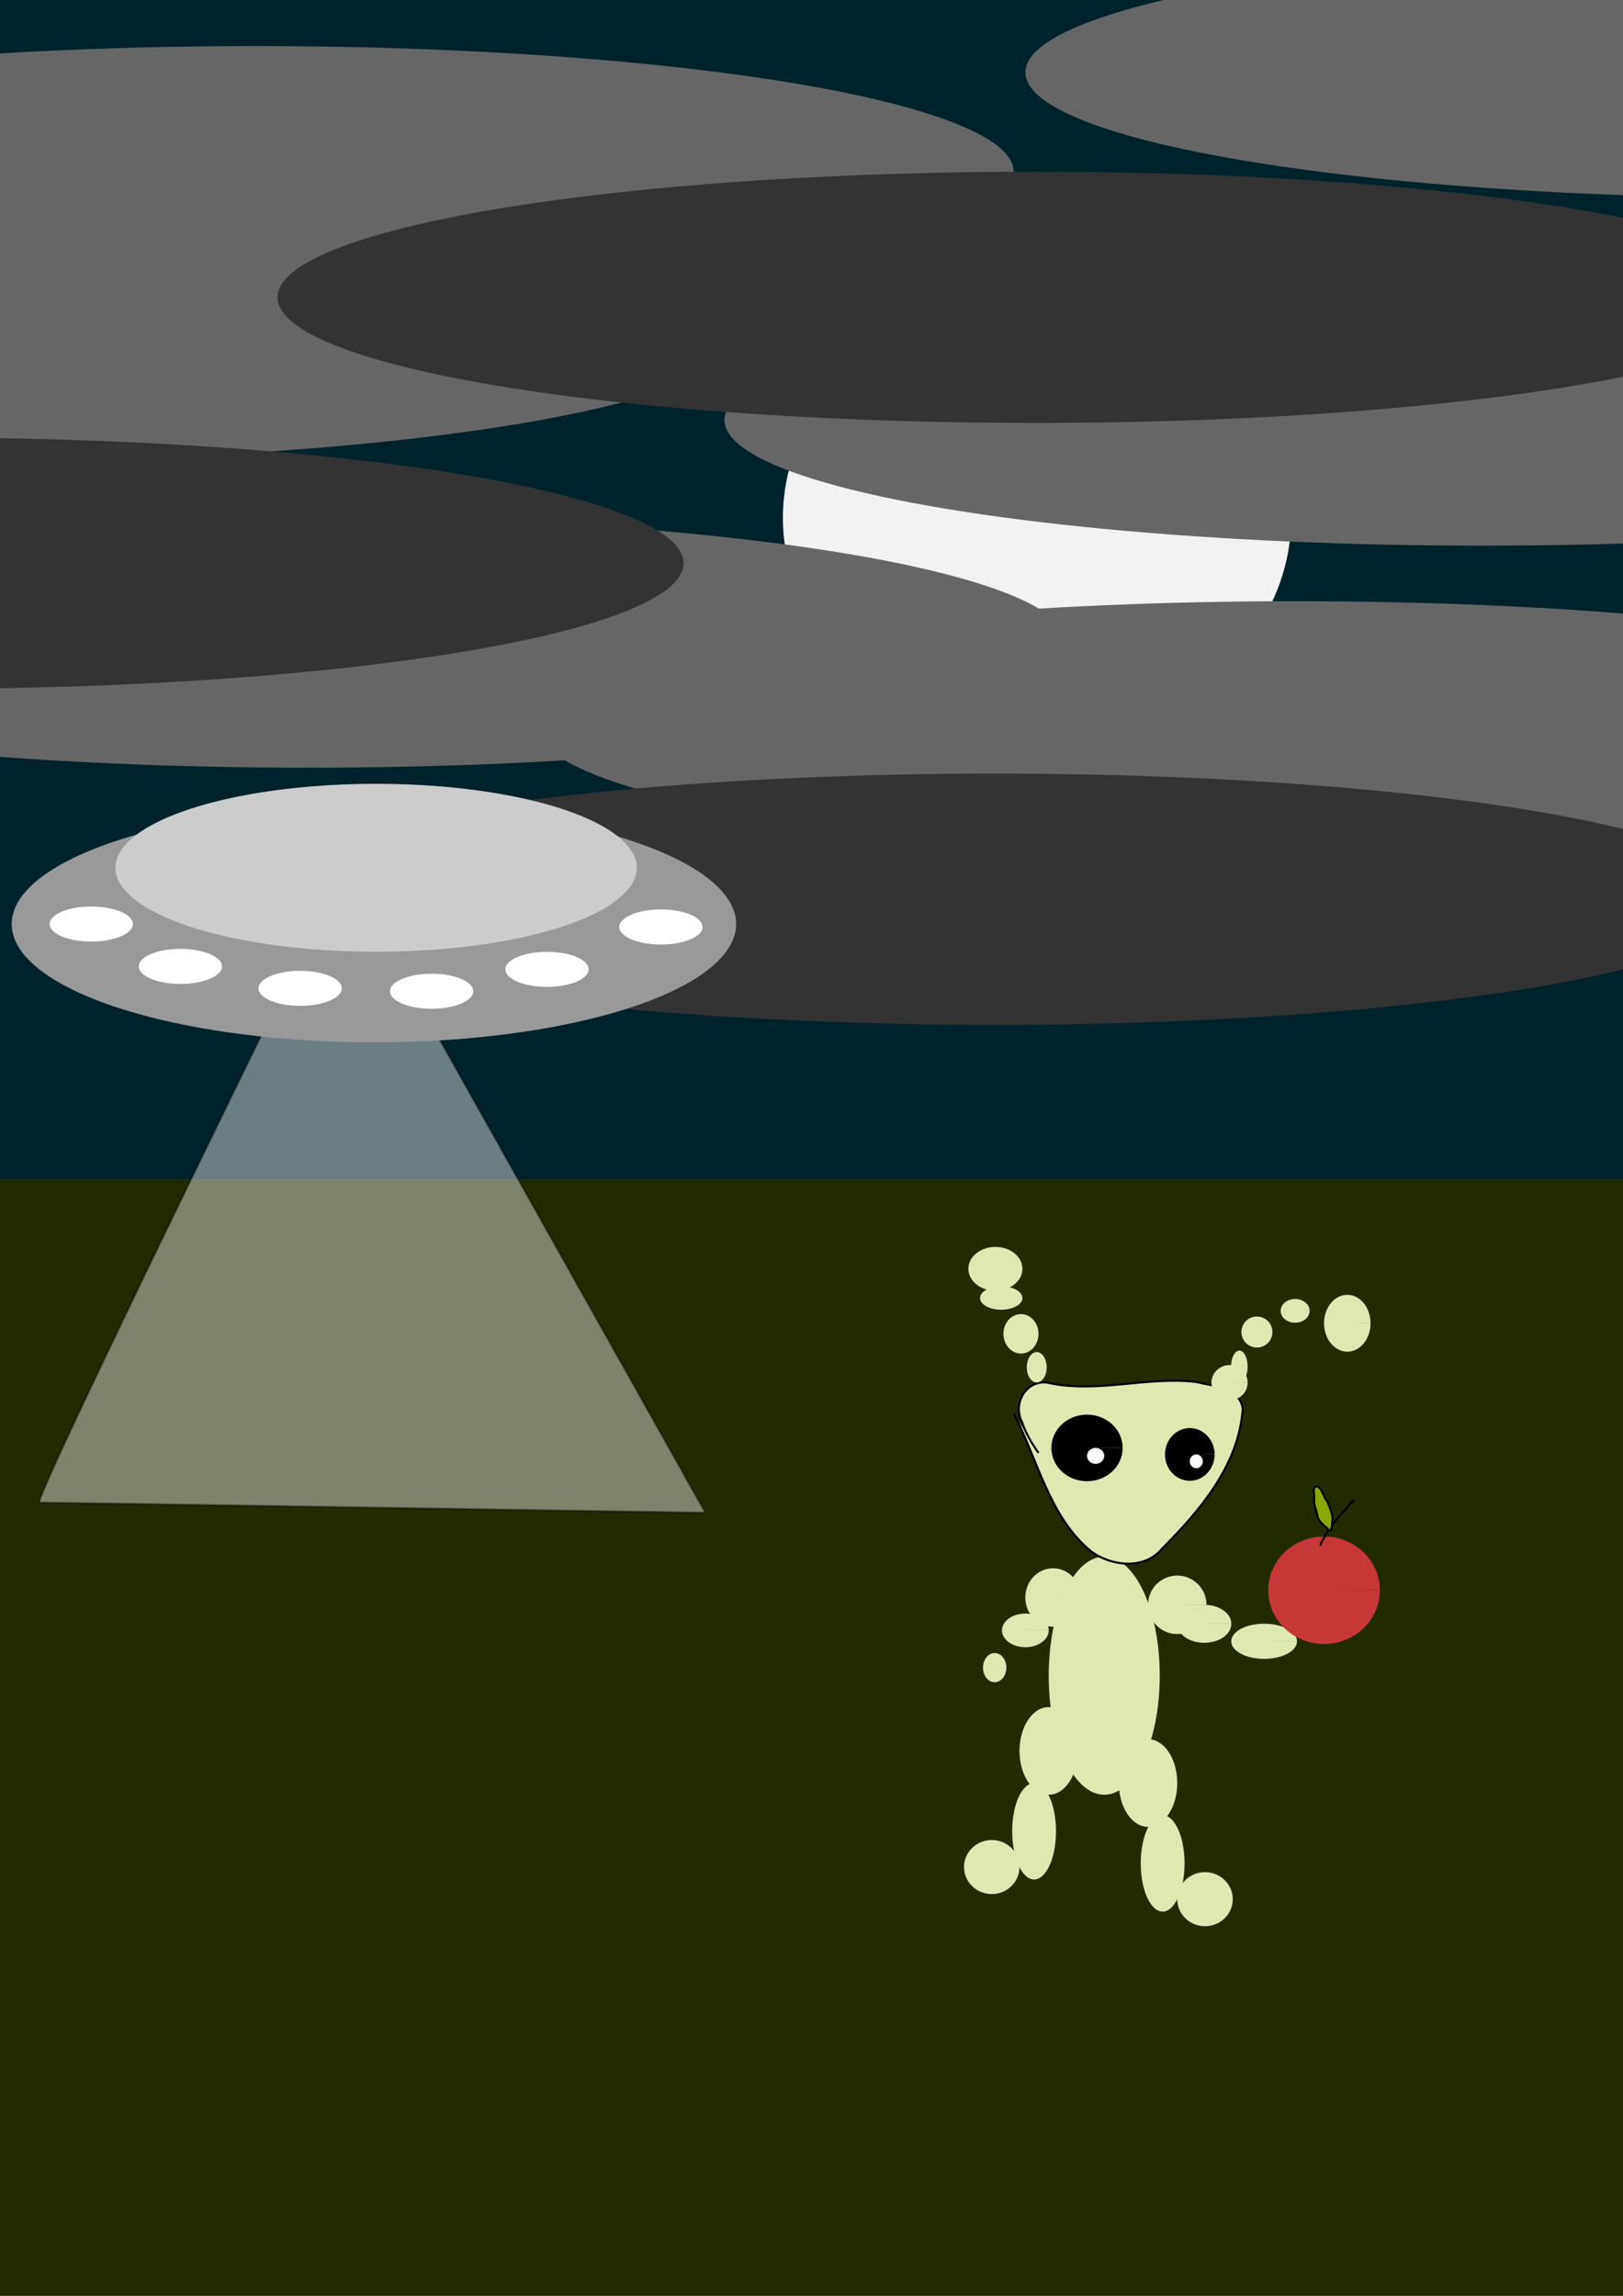 <?xml version="1.0" encoding="UTF-8" standalone="no"?>
<!-- Created with Inkscape (http://www.inkscape.org/) -->

<svg
   xmlns:dc="http://purl.org/dc/elements/1.1/"
   xmlns:cc="http://creativecommons.org/ns#"
   xmlns:rdf="http://www.w3.org/1999/02/22-rdf-syntax-ns#"
   xmlns:svg="http://www.w3.org/2000/svg"
   xmlns="http://www.w3.org/2000/svg"
   xmlns:sodipodi="http://sodipodi.sourceforge.net/DTD/sodipodi-0.dtd"
   xmlns:inkscape="http://www.inkscape.org/namespaces/inkscape"
   width="210mm"
   height="297mm"
   viewBox="0 0 210 297"
   version="1.1"
   id="svg8145"
   inkscape:version="0.92.4 (5da689c313, 2019-01-14)"
   sodipodi:docname="012.svg">
  <rect x="0" y="0" width="210" height="297" fill="#808080" stroke="none"/>
  <defs
     id="defs8139" />
  <sodipodi:namedview
     id="base"
     pagecolor="#ffffff"
     bordercolor="#666666"
     borderopacity="1.0"
     inkscape:pageopacity="0.0"
     inkscape:pageshadow="2"
     inkscape:zoom="0.7"
     inkscape:cx="432.43235"
     inkscape:cy="579.35122"
     inkscape:document-units="mm"
     inkscape:current-layer="layer1"
     showgrid="false"
     inkscape:window-width="1920"
     inkscape:window-height="1018"
     inkscape:window-x="-8"
     inkscape:window-y="-8"
     inkscape:window-maximized="1" />
  <g
     inkscape:label="Layer 1"
     inkscape:groupmode="layer"
     id="layer1">
    <rect
       style="opacity:1;fill:#00222b;fill-opacity:1;fill-rule:nonzero;stroke:none;stroke-width:1.565;stroke-miterlimit:4;stroke-dasharray:none;stroke-opacity:1"
       id="rect8836"
       width="216.202"
       height="154.592"
       x="-3.402"
       y="-1.979" />
    <rect
       style="opacity:1;fill:#222b00;fill-opacity:1;fill-rule:nonzero;stroke:none;stroke-width:1.565;stroke-miterlimit:4;stroke-dasharray:none;stroke-opacity:1"
       id="rect8834"
       width="214.69"
       height="146.277"
       x="-1.89"
       y="152.613" />
    <ellipse
       style="opacity:1;fill:#dde9af;fill-opacity:1;fill-rule:nonzero;stroke:none;stroke-width:1.565;stroke-miterlimit:4;stroke-dasharray:none;stroke-opacity:1"
       id="path8712"
       cx="142.875"
       cy="216.775"
       rx="7.182"
       ry="15.403" />
    <g
       id="g8725">
      <ellipse
         ry="5.67"
         rx="3.78"
         cy="230.665"
         cx="148.545"
         id="path8716"
         style="opacity:1;fill:#dde9af;fill-opacity:1;fill-rule:nonzero;stroke:none;stroke-width:1.565;stroke-miterlimit:4;stroke-dasharray:none;stroke-opacity:1" />
      <ellipse
         ry="6.237"
         rx="2.835"
         cy="241.06"
         cx="150.435"
         id="path8718"
         style="opacity:1;fill:#dde9af;fill-opacity:1;fill-rule:nonzero;stroke:none;stroke-width:1.565;stroke-miterlimit:4;stroke-dasharray:none;stroke-opacity:1" />
      <ellipse
         ry="3.496"
         rx="3.591"
         cy="245.69"
         cx="155.915"
         id="path8720"
         style="opacity:1;fill:#dde9af;fill-opacity:1;fill-rule:nonzero;stroke:none;stroke-width:1.565;stroke-miterlimit:4;stroke-dasharray:none;stroke-opacity:1" />
    </g>
    <g
       id="g8733"
       transform="matrix(-1,0,0,1,284.238,-4.158)">
      <ellipse
         style="opacity:1;fill:#dde9af;fill-opacity:1;fill-rule:nonzero;stroke:none;stroke-width:1.565;stroke-miterlimit:4;stroke-dasharray:none;stroke-opacity:1"
         id="ellipse8727"
         cx="148.545"
         cy="230.665"
         rx="3.78"
         ry="5.67" />
      <ellipse
         style="opacity:1;fill:#dde9af;fill-opacity:1;fill-rule:nonzero;stroke:none;stroke-width:1.565;stroke-miterlimit:4;stroke-dasharray:none;stroke-opacity:1"
         id="ellipse8729"
         cx="150.435"
         cy="241.06"
         rx="2.835"
         ry="6.237" />
      <ellipse
         style="opacity:1;fill:#dde9af;fill-opacity:1;fill-rule:nonzero;stroke:none;stroke-width:1.565;stroke-miterlimit:4;stroke-dasharray:none;stroke-opacity:1"
         id="ellipse8731"
         cx="155.915"
         cy="245.69"
         rx="3.591"
         ry="3.496" />
    </g>
    <path
       style="fill:#dde9af;stroke:#000000;stroke-width:0.265px;stroke-linecap:butt;stroke-linejoin:miter;stroke-opacity:1"
       d="m 131.158,182.851 c 3.133,5.992 4.558,13.289 9.964,17.802 2.638,1.979 6.945,2.472 9.229,-0.298 4.933,-4.961 9.962,-10.837 10.452,-18.136 -0.416,-2.715 -3.887,-2.905 -6.046,-3.444 -6.442,-0.754 -12.923,1.558 -19.327,0.074 -2.788,-0.258 -4.431,2.829 -3.162,5.171 0.456,1.426 1.243,2.72 2.103,3.935"
       id="path8735"
       inkscape:connector-curvature="0" />
    <ellipse
       style="opacity:1;fill:#dde9af;fill-opacity:1;fill-rule:nonzero;stroke:none;stroke-width:1.565;stroke-miterlimit:4;stroke-dasharray:none;stroke-opacity:1"
       id="path8750"
       cx="134.144"
       cy="176.881"
       rx="1.286"
       ry="1.967" />
    <ellipse
       style="opacity:1;fill:#dde9af;fill-opacity:1;fill-rule:nonzero;stroke:none;stroke-width:1.565;stroke-miterlimit:4;stroke-dasharray:none;stroke-opacity:1"
       id="path8752"
       cx="132.103"
       cy="172.551"
       rx="2.268"
       ry="2.551" />
    <ellipse
       style="opacity:1;fill:#dde9af;fill-opacity:1;fill-rule:nonzero;stroke:none;stroke-width:1.565;stroke-miterlimit:4;stroke-dasharray:none;stroke-opacity:1"
       id="path8754"
       cx="129.551"
       cy="167.921"
       rx="2.74"
       ry="1.512" />
    <ellipse
       style="opacity:1;fill:#dde9af;fill-opacity:1;fill-rule:nonzero;stroke:none;stroke-width:1.565;stroke-miterlimit:4;stroke-dasharray:none;stroke-opacity:1"
       id="path8756"
       cx="128.795"
       cy="164.141"
       rx="3.496"
       ry="2.835" />
    <path
       style="opacity:1;fill:#dde9af;fill-opacity:1;fill-rule:nonzero;stroke:none;stroke-width:1.565;stroke-miterlimit:4;stroke-dasharray:none;stroke-opacity:1"
       id="path8780"
       sodipodi:type="arc"
       sodipodi:cx="159.09218"
       sodipodi:cy="178.86687"
       sodipodi:rx="2.3386083"
       sodipodi:ry="2.271791"
       sodipodi:start="0"
       sodipodi:end="6.2784555"
       d="m 161.431,178.867 a 2.339,2.272 0 0 1 -2.336,2.272 2.339,2.272 0 0 1 -2.341,-2.266 2.339,2.272 0 0 1 2.33,-2.277 2.339,2.272 0 0 1 2.347,2.261 l -2.339,0.011 z" />
    <path
       style="opacity:1;fill:#dde9af;fill-opacity:1;fill-rule:nonzero;stroke:none;stroke-width:1.565;stroke-miterlimit:4;stroke-dasharray:none;stroke-opacity:1"
       id="path8782"
       sodipodi:type="arc"
       sodipodi:cx="160.36171"
       sodipodi:cy="176.79016"
       sodipodi:rx="1.0690609"
       sodipodi:ry="2.0659654"
       sodipodi:start="0"
       sodipodi:end="6.2784555"
       d="m 161.431,176.79 a 1.069,2.066 0 0 1 -1.068,2.066 1.069,2.066 0 0 1 -1.07,-2.061 1.069,2.066 0 0 1 1.065,-2.071 1.069,2.066 0 0 1 1.073,2.056 l -1.069,0.01 z" />
    <path
       style="opacity:1;fill:#dde9af;fill-opacity:1;fill-rule:nonzero;stroke:none;stroke-width:1.565;stroke-miterlimit:4;stroke-dasharray:none;stroke-opacity:1"
       id="path8784"
       sodipodi:type="arc"
       sodipodi:cx="162.6335"
       sodipodi:cy="172.31876"
       sodipodi:rx="2.0045214"
       sodipodi:ry="2.0045214"
       sodipodi:start="0"
       sodipodi:end="6.2784555"
       d="m 164.638,172.319 a 2.005,2.005 0 0 1 -2.002,2.005 2.005,2.005 0 0 1 -2.007,-2 2.005,2.005 0 0 1 1.997,-2.009 2.005,2.005 0 0 1 2.012,1.995 l -2.005,0.009 z" />
    <path
       style="opacity:1;fill:#dde9af;fill-opacity:1;fill-rule:nonzero;stroke:none;stroke-width:1.565;stroke-miterlimit:4;stroke-dasharray:none;stroke-opacity:1"
       id="path8786"
       sodipodi:type="arc"
       sodipodi:cx="167.578"
       sodipodi:cy="169.57924"
       sodipodi:rx="1.8708867"
       sodipodi:ry="1.5367998"
       sodipodi:start="0"
       sodipodi:end="6.2784555"
       d="m 169.449,169.579 a 1.871,1.537 0 0 1 -1.869,1.537 1.871,1.537 0 0 1 -1.873,-1.533 1.871,1.537 0 0 1 1.864,-1.54 1.871,1.537 0 0 1 1.877,1.53 l -1.871,0.007 z" />
    <path
       style="opacity:1;fill:#dde9af;fill-opacity:1;fill-rule:nonzero;stroke:none;stroke-width:1.565;stroke-miterlimit:4;stroke-dasharray:none;stroke-opacity:1"
       id="path8788"
       sodipodi:type="arc"
       sodipodi:cx="174.32655"
       sodipodi:cy="171.18286"
       sodipodi:rx="3.0067821"
       sodipodi:ry="3.6749561"
       sodipodi:start="0"
       sodipodi:end="6.2784555"
       d="m 177.333,171.183 a 3.007,3.675 0 0 1 -3.003,3.675 3.007,3.675 0 0 1 -3.01,-3.666 3.007,3.675 0 0 1 2.996,-3.684 3.007,3.675 0 0 1 3.017,3.658 l -3.007,0.017 z" />
    <path
       style="opacity:1;fill:#dde9af;fill-opacity:1;fill-rule:nonzero;stroke:none;stroke-width:1.565;stroke-miterlimit:4;stroke-dasharray:none;stroke-opacity:1"
       id="path8790"
       sodipodi:type="arc"
       sodipodi:cx="142.12057"
       sodipodi:cy="191.62898"
       sodipodi:rx="3.1404169"
       sodipodi:ry="2.2049735"
       sodipodi:start="0"
       sodipodi:end="6.2784555"
       d="m 145.261,191.629 a 3.14,2.205 0 0 1 -3.137,2.205 3.14,2.205 0 0 1 -3.144,-2.2 3.14,2.205 0 0 1 3.129,-2.21 3.14,2.205 0 0 1 3.152,2.195 l -3.14,0.01 z" />
    <path
       style="opacity:1;fill:#000000;fill-opacity:1;fill-rule:nonzero;stroke:none;stroke-width:1.565;stroke-miterlimit:4;stroke-dasharray:none;stroke-opacity:1"
       id="path8794"
       sodipodi:type="arc"
       sodipodi:cx="140.65057"
       sodipodi:cy="187.31404"
       sodipodi:rx="4.6103835"
       sodipodi:ry="4.3045034"
       sodipodi:start="0"
       sodipodi:end="6.2784555"
       d="m 145.261,187.314 a 4.61,4.305 0 0 1 -4.605,4.304 4.61,4.305 0 0 1 -4.616,-4.294 4.61,4.305 0 0 1 4.594,-4.315 4.61,4.305 0 0 1 4.627,4.284 l -4.61,0.02 z" />
    <path
       style="opacity:1;fill:#000000;fill-opacity:1;fill-rule:nonzero;stroke:none;stroke-width:1.565;stroke-miterlimit:4;stroke-dasharray:none;stroke-opacity:1"
       id="path8796"
       sodipodi:type="arc"
       sodipodi:cx="153.94724"
       sodipodi:cy="188.15448"
       sodipodi:rx="3.2072344"
       sodipodi:ry="3.4076865"
       sodipodi:start="0"
       sodipodi:end="6.2784555"
       d="m 157.154,188.154 a 3.207,3.408 0 0 1 -3.203,3.408 3.207,3.408 0 0 1 -3.211,-3.4 3.207,3.408 0 0 1 3.196,-3.416 3.207,3.408 0 0 1 3.219,3.392 l -3.207,0.016 z" />
    <path
       style="opacity:1;fill:#ffffff;fill-opacity:1;fill-rule:nonzero;stroke:none;stroke-width:1.565;stroke-miterlimit:4;stroke-dasharray:none;stroke-opacity:1"
       id="path8798"
       sodipodi:type="arc"
       sodipodi:cx="141.76279"
       sodipodi:cy="188.34265"
       sodipodi:rx="1.1122134"
       sodipodi:ry="1.0286192"
       sodipodi:start="0"
       sodipodi:end="6.2784555"
       d="m 142.875,188.343 a 1.112,1.029 0 0 1 -1.111,1.029 1.112,1.029 0 0 1 -1.114,-1.026 1.112,1.029 0 0 1 1.108,-1.031 1.112,1.029 0 0 1 1.116,1.024 l -1.112,0.005 z" />
    <path
       style="opacity:1;fill:#ffffff;fill-opacity:1;fill-rule:nonzero;stroke:none;stroke-width:1.565;stroke-miterlimit:4;stroke-dasharray:none;stroke-opacity:1"
       id="path8800"
       sodipodi:type="arc"
       sodipodi:cx="154.78947"
       sodipodi:cy="189.04636"
       sodipodi:rx="0.84223086"
       sodipodi:ry="0.89188188"
       sodipodi:start="0"
       sodipodi:end="6.2784555"
       d="m 155.632,189.046 a 0.842,0.892 0 0 1 -0.841,0.892 0.842,0.892 0 0 1 -0.843,-0.89 0.842,0.892 0 0 1 0.839,-0.894 0.842,0.892 0 0 1 0.845,0.888 l -0.842,0.004 z" />
    <path
       style="opacity:1;fill:#dde9af;fill-opacity:1;fill-rule:nonzero;stroke:none;stroke-width:1.565;stroke-miterlimit:4;stroke-dasharray:none;stroke-opacity:1"
       id="path8802"
       sodipodi:type="arc"
       sodipodi:cx="136.26042"
       sodipodi:cy="206.6637"
       sodipodi:rx="3.5907736"
       sodipodi:ry="3.7797618"
       sodipodi:start="0"
       sodipodi:end="6.2784555"
       d="m 139.851,206.664 a 3.591,3.78 0 0 1 -3.587,3.78 3.591,3.78 0 0 1 -3.595,-3.771 3.591,3.78 0 0 1 3.578,-3.789 3.591,3.78 0 0 1 3.603,3.762 l -3.591,0.018 z" />
    <path
       style="opacity:1;fill:#dde9af;fill-opacity:1;fill-rule:nonzero;stroke:none;stroke-width:1.565;stroke-miterlimit:4;stroke-dasharray:none;stroke-opacity:1"
       id="path8804"
       sodipodi:type="arc"
       sodipodi:cx="132.66963"
       sodipodi:cy="210.91592"
       sodipodi:rx="3.0238097"
       sodipodi:ry="2.1733632"
       sodipodi:start="0"
       sodipodi:end="6.2784555"
       d="m 135.693,210.916 a 3.024,2.173 0 0 1 -3.02,2.173 3.024,2.173 0 0 1 -3.027,-2.168 3.024,2.173 0 0 1 3.013,-2.178 3.024,2.173 0 0 1 3.034,2.163 l -3.024,0.01 z" />
    <path
       style="opacity:1;fill:#dde9af;fill-opacity:1;fill-rule:nonzero;stroke:none;stroke-width:1.565;stroke-miterlimit:4;stroke-dasharray:none;stroke-opacity:1"
       id="path8806"
       sodipodi:type="arc"
       sodipodi:cx="128.70088"
       sodipodi:cy="215.73512"
       sodipodi:rx="1.5119048"
       sodipodi:ry="1.8898809"
       sodipodi:start="0"
       sodipodi:end="6.2784555"
       d="m 130.213,215.735 a 1.512,1.89 0 0 1 -1.51,1.89 1.512,1.89 0 0 1 -1.514,-1.885 1.512,1.89 0 0 1 1.507,-1.894 1.512,1.89 0 0 1 1.517,1.881 l -1.512,0.009 z" />
    <path
       style="opacity:1;fill:#dde9af;fill-opacity:1;fill-rule:nonzero;stroke:none;stroke-width:1.565;stroke-miterlimit:4;stroke-dasharray:none;stroke-opacity:1"
       id="path8808"
       sodipodi:type="arc"
       sodipodi:cx="152.3244"
       sodipodi:cy="207.60863"
       sodipodi:rx="3.7797618"
       sodipodi:ry="3.7797618"
       sodipodi:start="0"
       sodipodi:end="6.2784555"
       d="m 156.104,207.609 a 3.78,3.78 0 0 1 -3.775,3.78 3.78,3.78 0 0 1 -3.784,-3.771 3.78,3.78 0 0 1 3.766,-3.789 3.78,3.78 0 0 1 3.793,3.762 l -3.78,0.018 z" />
    <path
       style="opacity:1;fill:#dde9af;fill-opacity:1;fill-rule:nonzero;stroke:none;stroke-width:1.565;stroke-miterlimit:4;stroke-dasharray:none;stroke-opacity:1"
       id="path8812"
       sodipodi:type="arc"
       sodipodi:cx="155.82069"
       sodipodi:cy="210.06548"
       sodipodi:rx="3.4962814"
       sodipodi:ry="2.456847"
       sodipodi:start="0"
       sodipodi:end="6.2784555"
       d="m 159.317,210.065 a 3.496,2.457 0 0 1 -3.492,2.457 3.496,2.457 0 0 1 -3.5,-2.451 3.496,2.457 0 0 1 3.484,-2.463 3.496,2.457 0 0 1 3.509,2.445 l -3.496,0.012 z" />
    <path
       style="opacity:1;fill:#dde9af;fill-opacity:1;fill-rule:nonzero;stroke:none;stroke-width:1.565;stroke-miterlimit:4;stroke-dasharray:none;stroke-opacity:1"
       id="path8814"
       sodipodi:type="arc"
       sodipodi:cx="163.56918"
       sodipodi:cy="212.32753"
       sodipodi:rx="4.2522464"
       sodipodi:ry="2.2736676"
       sodipodi:start="0"
       sodipodi:end="6.2784555"
       d="m 167.821,212.328 a 4.252,2.274 0 0 1 -4.247,2.274 4.252,2.274 0 0 1 -4.257,-2.268 4.252,2.274 0 0 1 4.237,-2.279 4.252,2.274 0 0 1 4.267,2.263 l -4.252,0.011 z" />
    <path
       style="opacity:1;fill:#c83737;fill-opacity:1;fill-rule:nonzero;stroke:none;stroke-width:1.565;stroke-miterlimit:4;stroke-dasharray:none;stroke-opacity:1"
       id="path8816"
       sodipodi:type="arc"
       sodipodi:cx="171.31976"
       sodipodi:cy="205.72746"
       sodipodi:rx="7.2162771"
       sodipodi:ry="6.9490075"
       sodipodi:start="0"
       sodipodi:end="6.2784555"
       d="m 178.536,205.727 a 7.216,6.949 0 0 1 -7.208,6.949 7.216,6.949 0 0 1 -7.225,-6.933 7.216,6.949 0 0 1 7.191,-6.965 7.216,6.949 0 0 1 7.242,6.916 l -7.216,0.033 z" />
    <path
       style="fill:none;stroke:#000000;stroke-width:0.265px;stroke-linecap:butt;stroke-linejoin:miter;stroke-opacity:1"
       d="m 170.852,199.981 c 0.031,-0.502 0.412,-0.836 0.591,-1.273 0.208,-0.435 0.468,-0.971 0.803,-1.155 0.29,-0.532 0.682,-1.005 1.09,-1.462 0.337,-0.361 0.683,-0.665 0.971,-1.07 0.284,-0.342 0.528,-0.734 0.954,-0.919"
       id="path8818"
       inkscape:connector-curvature="0" />
    <path
       style="fill:#88aa00;stroke:#000000;stroke-width:0.265px;stroke-linecap:butt;stroke-linejoin:miter;stroke-opacity:1"
       d="m 172.246,197.553 c 0.067,0.427 -0.322,0.71 -0.458,0.207 -0.574,-0.49 -1.245,-0.977 -1.349,-1.786 -0.14,-0.704 -0.499,-1.367 -0.393,-2.104 0.084,-0.534 -0.426,-1.904 0.597,-1.476 0.513,0.482 0.624,1.285 1.092,1.839 0.289,0.745 0.687,1.514 0.675,2.334 -0.067,0.166 -0.082,1.73 -0.164,0.985"
       id="path8825"
       inkscape:connector-curvature="0" />
    <ellipse
       style="opacity:1;fill:#666666;fill-opacity:1;fill-rule:nonzero;stroke:none;stroke-width:1.565;stroke-miterlimit:4;stroke-dasharray:none;stroke-opacity:1"
       id="path8838"
       cx="33.073"
       cy="22.211"
       rx="98.085"
       ry="16.253" />
    <ellipse
       style="opacity:1;fill:#f2f2f2;fill-opacity:1;fill-rule:nonzero;stroke:none;stroke-width:1.565;stroke-miterlimit:4;stroke-dasharray:none;stroke-opacity:1"
       id="path8856"
       cx="134.182"
       cy="67.001"
       rx="32.884"
       ry="28.537" />
    <ellipse
       ry="16.253"
       rx="98.085"
       cy="54.339"
       cx="191.823"
       id="ellipse8840"
       style="opacity:1;fill:#666666;fill-opacity:1;fill-rule:nonzero;stroke:none;stroke-width:1.565;stroke-miterlimit:4;stroke-dasharray:none;stroke-opacity:1" />
    <ellipse
       style="opacity:1;fill:#666666;fill-opacity:1;fill-rule:nonzero;stroke:none;stroke-width:1.565;stroke-miterlimit:4;stroke-dasharray:none;stroke-opacity:1"
       id="ellipse8842"
       cx="-2.457"
       cy="43.378"
       rx="98.085"
       ry="16.253" />
    <ellipse
       ry="16.253"
       rx="98.085"
       cy="9.36"
       cx="230.754"
       id="ellipse8844"
       style="opacity:1;fill:#666666;fill-opacity:1;fill-rule:nonzero;stroke:none;stroke-width:1.565;stroke-miterlimit:4;stroke-dasharray:none;stroke-opacity:1" />
    <ellipse
       style="opacity:1;fill:#666666;fill-opacity:1;fill-rule:nonzero;stroke:none;stroke-width:1.565;stroke-miterlimit:4;stroke-dasharray:none;stroke-opacity:1"
       id="ellipse8846"
       cx="39.876"
       cy="83.065"
       rx="98.085"
       ry="16.253" />
    <ellipse
       ry="16.253"
       rx="98.085"
       cy="94.027"
       cx="167.632"
       id="ellipse8848"
       style="opacity:1;fill:#666666;fill-opacity:1;fill-rule:nonzero;stroke:none;stroke-width:1.565;stroke-miterlimit:4;stroke-dasharray:none;stroke-opacity:1" />
    <ellipse
       style="opacity:1;fill:#333333;fill-opacity:1;fill-rule:nonzero;stroke:none;stroke-width:1.565;stroke-miterlimit:4;stroke-dasharray:none;stroke-opacity:1"
       id="ellipse8850"
       cx="133.993"
       cy="38.464"
       rx="98.085"
       ry="16.253" />
    <ellipse
       ry="16.253"
       rx="98.085"
       cy="72.86"
       cx="-9.638"
       id="ellipse8852"
       style="opacity:1;fill:#333333;fill-opacity:1;fill-rule:nonzero;stroke:none;stroke-width:1.565;stroke-miterlimit:4;stroke-dasharray:none;stroke-opacity:1" />
    <ellipse
       style="opacity:1;fill:#333333;fill-opacity:1;fill-rule:nonzero;stroke:none;stroke-width:1.565;stroke-miterlimit:4;stroke-dasharray:none;stroke-opacity:1"
       id="ellipse8854"
       cx="128.701"
       cy="116.327"
       rx="98.085"
       ry="16.253" />
    <path
       style="fill:#f9f9f9;stroke:#000000;stroke-width:0.265px;stroke-linecap:butt;stroke-linejoin:miter;stroke-opacity:1;opacity:0.429"
       d="m 43.656,113.871 c 0,0 -39.687,80.509 -38.554,80.509 1.134,0 86.179,1.323 86.179,1.323 L 44.79,112.926"
       id="path8860"
       inkscape:connector-curvature="0"
       sodipodi:nodetypes="cscc" />
    <ellipse
       style="opacity:1;fill:#999999;fill-opacity:1;fill-rule:nonzero;stroke:none;stroke-width:1.565;stroke-miterlimit:4;stroke-dasharray:none;stroke-opacity:1"
       id="path8696"
       cx="48.381"
       cy="119.54"
       rx="46.869"
       ry="15.308" />
    <ellipse
       style="opacity:1;fill:#cccccc;fill-opacity:1;fill-rule:nonzero;stroke:none;stroke-width:1.565;stroke-miterlimit:4;stroke-dasharray:none;stroke-opacity:1"
       id="path8698"
       cx="48.664"
       cy="112.264"
       rx="33.734"
       ry="10.867" />
    <ellipse
       style="opacity:1;fill:#ffffff;fill-opacity:1;fill-rule:nonzero;stroke:none;stroke-width:1.565;stroke-miterlimit:4;stroke-dasharray:none;stroke-opacity:1"
       id="path8700"
       cx="11.812"
       cy="119.54"
       rx="5.386"
       ry="2.268" />
    <ellipse
       ry="2.268"
       rx="5.386"
       cy="125.021"
       cx="23.34"
       id="ellipse8702"
       style="opacity:1;fill:#ffffff;fill-opacity:1;fill-rule:nonzero;stroke:none;stroke-width:1.565;stroke-miterlimit:4;stroke-dasharray:none;stroke-opacity:1" />
    <ellipse
       style="opacity:1;fill:#ffffff;fill-opacity:1;fill-rule:nonzero;stroke:none;stroke-width:1.565;stroke-miterlimit:4;stroke-dasharray:none;stroke-opacity:1"
       id="ellipse8704"
       cx="38.837"
       cy="127.856"
       rx="5.386"
       ry="2.268" />
    <ellipse
       ry="2.268"
       rx="5.386"
       cy="128.234"
       cx="55.846"
       id="ellipse8706"
       style="opacity:1;fill:#ffffff;fill-opacity:1;fill-rule:nonzero;stroke:none;stroke-width:1.565;stroke-miterlimit:4;stroke-dasharray:none;stroke-opacity:1" />
    <ellipse
       style="opacity:1;fill:#ffffff;fill-opacity:1;fill-rule:nonzero;stroke:none;stroke-width:1.565;stroke-miterlimit:4;stroke-dasharray:none;stroke-opacity:1"
       id="ellipse8708"
       cx="70.776"
       cy="125.399"
       rx="5.386"
       ry="2.268" />
    <ellipse
       ry="2.268"
       rx="5.386"
       cy="119.918"
       cx="85.517"
       id="ellipse8710"
       style="opacity:1;fill:#ffffff;fill-opacity:1;fill-rule:nonzero;stroke:none;stroke-width:1.565;stroke-miterlimit:4;stroke-dasharray:none;stroke-opacity:1" />
  </g>
</svg>
